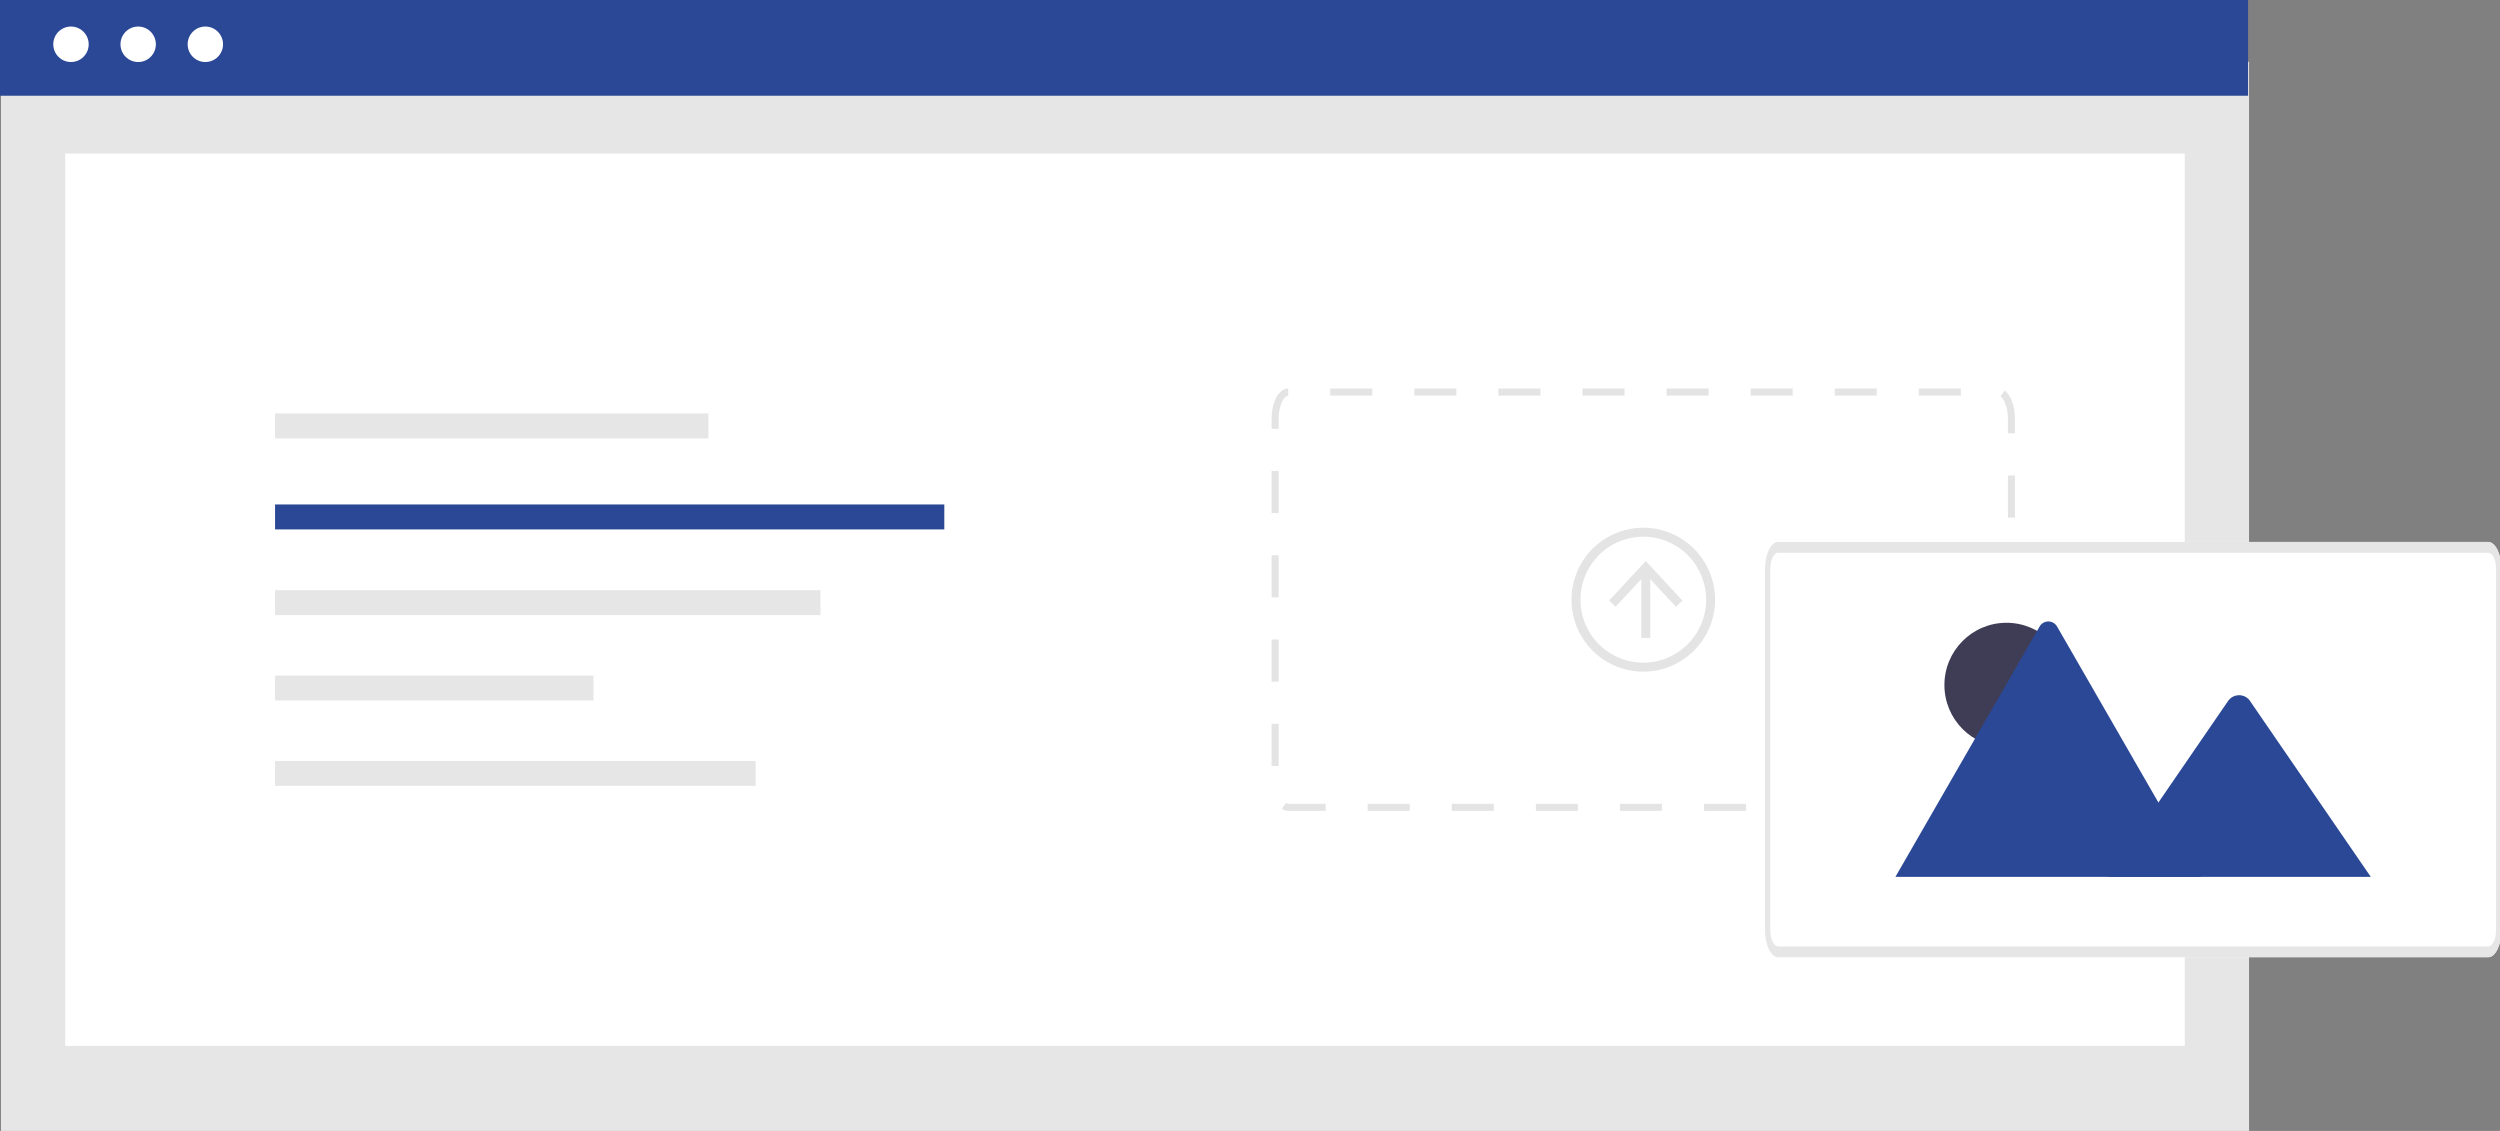 <svg width="84" height="38" viewBox="0 0 84 38" fill="none" xmlns="http://www.w3.org/2000/svg">
<rect x="0" y="0" width="84" height="38" fill="#808080" stroke="none"/>
<g clip-path="url(#clip0_395_2790)">
<path d="M75.568 2.076H0.032V38.013H75.568V2.076Z" fill="#E6E6E6"/>
<path d="M73.408 5.158H2.192V35.141H73.408V5.158Z" fill="white"/>
<path d="M75.535 0H0V3.217H75.535V0Z" fill="#2A4896"/>
<path d="M2.385 2.084C2.713 2.084 2.98 1.818 2.98 1.488C2.98 1.159 2.713 0.892 2.385 0.892C2.056 0.892 1.79 1.159 1.79 1.488C1.79 1.818 2.056 2.084 2.385 2.084Z" fill="white"/>
<path d="M4.643 2.084C4.971 2.084 5.237 1.818 5.237 1.488C5.237 1.159 4.971 0.892 4.643 0.892C4.314 0.892 4.048 1.159 4.048 1.488C4.048 1.818 4.314 2.084 4.643 2.084Z" fill="white"/>
<path d="M6.899 2.084C7.228 2.084 7.494 1.818 7.494 1.488C7.494 1.159 7.228 0.892 6.899 0.892C6.571 0.892 6.305 1.159 6.305 1.488C6.305 1.818 6.571 2.084 6.899 2.084Z" fill="white"/>
<path d="M65.73 27.245V27.007H67.143L67.152 27.245L67.147 27.245L65.73 27.245ZM64.318 27.245H62.905V27.007H64.318V27.245ZM61.492 27.245H60.08V27.007H61.492V27.245ZM58.667 27.245H57.255V27.007H58.667V27.245ZM55.842 27.245H54.43V27.007H55.842V27.245ZM53.017 27.245H51.605V27.007H53.017V27.245ZM50.192 27.245H48.779V27.007H50.192V27.245ZM47.367 27.245H45.954V27.007H47.367V27.245ZM44.542 27.245H43.286C43.209 27.244 43.133 27.218 43.071 27.172L43.21 26.978C43.232 26.996 43.258 27.006 43.286 27.007H44.542L44.542 27.245ZM67.703 25.889H67.466V24.473H67.703V25.889ZM42.963 25.737H42.726V24.321H42.963V25.737ZM67.703 23.057H67.466V21.64H67.703V23.057ZM42.963 22.904H42.726V21.488H42.963V22.904ZM67.703 20.224H67.466V18.808H67.703V20.224ZM42.963 20.072H42.726V18.656H42.963V20.072ZM67.703 17.392H67.466V15.976H67.703V17.392ZM42.963 17.239H42.726V15.823H42.963V17.239ZM67.703 14.559H67.466V14.079C67.466 13.678 67.337 13.404 67.218 13.32L67.355 13.125C67.566 13.274 67.703 13.649 67.703 14.079V14.559ZM42.963 14.407H42.726V14.079C42.726 13.5 42.965 13.059 43.282 13.054L43.285 13.292C43.151 13.294 42.963 13.595 42.963 14.079V14.407ZM65.885 13.292H64.472V13.054H65.885V13.292ZM63.059 13.292H61.647V13.054H63.059V13.292ZM60.234 13.292H58.822V13.054H60.234V13.292ZM57.409 13.292H55.997V13.054H57.409V13.292ZM54.584 13.292H53.172V13.054H54.584V13.292ZM51.759 13.292H50.346V13.054H51.759V13.292ZM48.934 13.292H47.521V13.054H48.934V13.292ZM46.109 13.292H44.696V13.054H46.109V13.292Z" fill="#E4E4E4"/>
<path d="M23.804 13.892H9.242V14.73H23.804V13.892Z" fill="#E6E6E6"/>
<path d="M31.729 16.95H9.242V17.788H31.729V16.95Z" fill="#2A4896"/>
<path d="M27.568 19.83H9.242V20.668H27.568V19.83Z" fill="#E6E6E6"/>
<path d="M19.941 22.699H9.242V23.537H19.941V22.699Z" fill="#E6E6E6"/>
<path d="M25.389 25.568H9.242V26.406H25.389V25.568Z" fill="#E6E6E6"/>
<path d="M83.603 32.163H59.746C59.503 32.163 59.305 31.757 59.305 31.257V19.117C59.305 18.616 59.503 18.211 59.746 18.21H83.603C83.847 18.211 84.044 18.616 84.045 19.117V31.257C84.044 31.757 83.847 32.163 83.603 32.163Z" fill="white"/>
<path d="M67.418 25.109C68.57 25.109 69.504 24.172 69.504 23.017C69.504 21.862 68.57 20.925 67.418 20.925C66.266 20.925 65.332 21.862 65.332 23.017C65.332 24.172 66.266 25.109 67.418 25.109Z" fill="#3F3D56"/>
<path d="M73.96 29.462H63.727C63.714 29.462 63.701 29.461 63.688 29.459L68.529 21.054C68.558 21.001 68.601 20.958 68.653 20.927C68.705 20.897 68.764 20.881 68.824 20.881C68.884 20.881 68.943 20.897 68.995 20.927C69.046 20.958 69.089 21.001 69.119 21.054L72.367 26.695L72.523 26.964L73.96 29.462Z" fill="#2A4896"/>
<path d="M79.658 29.462H70.807L72.522 26.965L72.645 26.785L74.88 23.529C74.92 23.48 74.969 23.439 75.026 23.41C75.082 23.38 75.144 23.363 75.207 23.359C75.271 23.355 75.334 23.365 75.394 23.387C75.453 23.41 75.507 23.445 75.552 23.489C75.564 23.502 75.574 23.515 75.584 23.529L79.658 29.462Z" fill="#2A4896"/>
<path d="M83.603 32.163H59.746C59.503 32.163 59.305 31.757 59.305 31.257V19.117C59.305 18.616 59.503 18.211 59.746 18.21H83.603C83.847 18.211 84.044 18.616 84.045 19.117V31.257C84.044 31.757 83.847 32.163 83.603 32.163ZM59.746 18.573C59.6 18.573 59.482 18.817 59.481 19.117V31.257C59.481 31.557 59.6 31.8 59.746 31.801H83.603C83.749 31.801 83.868 31.557 83.868 31.257V19.117C83.868 18.817 83.749 18.573 83.603 18.573H59.746Z" fill="#E6E6E6"/>
<path d="M55.449 19.178H55.148V21.434H55.449V19.178Z" fill="#E4E4E4"/>
<path d="M56.531 20.18L56.31 20.387L55.298 19.295L54.285 20.387L54.065 20.18L55.298 18.851L56.531 20.18Z" fill="#E4E4E4"/>
<path d="M55.215 22.568C54.737 22.568 54.271 22.426 53.874 22.161C53.477 21.895 53.168 21.517 52.985 21.075C52.803 20.633 52.755 20.147 52.848 19.677C52.941 19.208 53.171 18.777 53.508 18.439C53.846 18.1 54.276 17.87 54.744 17.777C55.212 17.683 55.697 17.731 56.138 17.914C56.579 18.098 56.956 18.407 57.221 18.805C57.486 19.203 57.627 19.671 57.627 20.149C57.627 20.791 57.372 21.405 56.92 21.859C56.467 22.312 55.854 22.568 55.215 22.568ZM55.215 18.033C54.797 18.033 54.389 18.157 54.042 18.389C53.694 18.622 53.424 18.953 53.264 19.339C53.104 19.726 53.062 20.152 53.144 20.562C53.225 20.973 53.426 21.35 53.722 21.646C54.017 21.942 54.393 22.144 54.803 22.225C55.212 22.307 55.637 22.265 56.022 22.105C56.408 21.945 56.738 21.673 56.97 21.325C57.202 20.977 57.326 20.568 57.326 20.149C57.325 19.588 57.102 19.05 56.707 18.653C56.311 18.256 55.774 18.033 55.215 18.033Z" fill="#E4E4E4"/>
</g>
<defs>
<clipPath id="clip0_395_2790">
<rect width="84" height="38" fill="white"/>
</clipPath>
</defs>
</svg>
